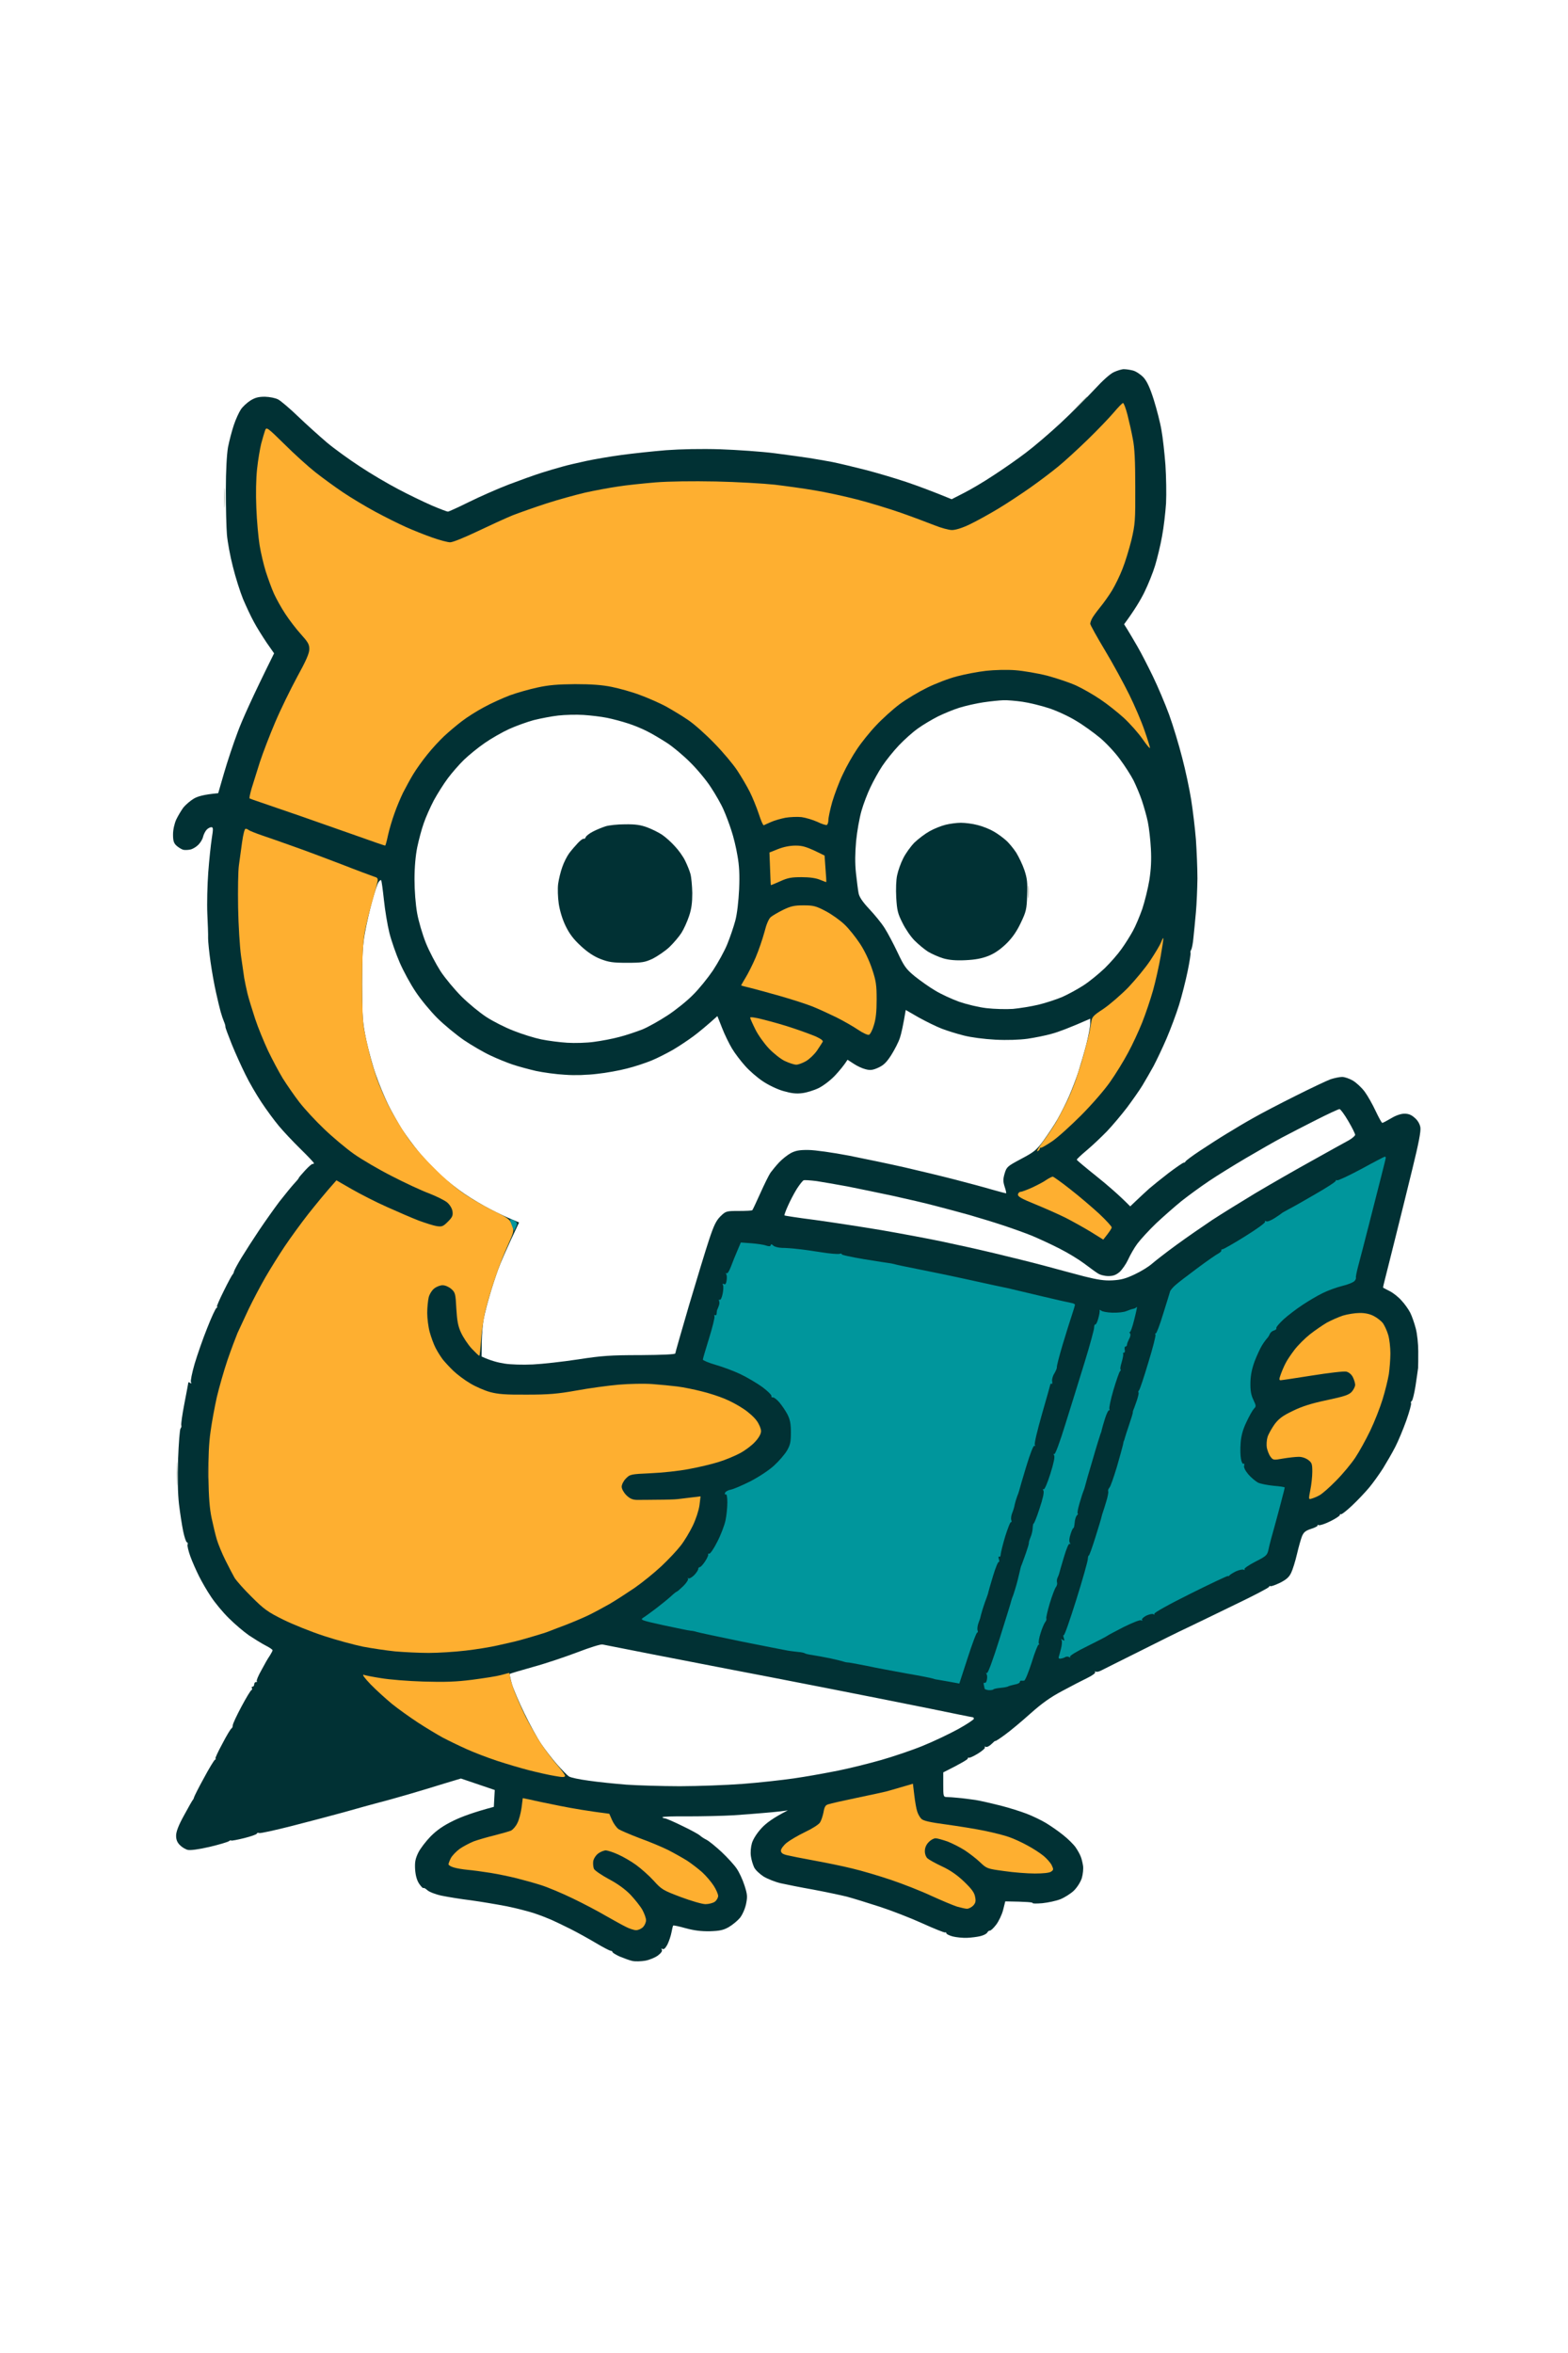 <svg version="1.2" xmlns="http://www.w3.org/2000/svg" viewBox="0 0 1024 1536" width="1024" height="1536"><style>.a{opacity:1;fill:#013134}.b{opacity:.45;fill:#3d553a}.c{opacity:1;fill:#feaf30}.d{opacity:.99;fill:#01979d}.e{opacity:.96;fill:#273a36}</style><path fill-rule="evenodd" class="a" d="m734 241c1.4 0 4.1 0.4 6 0.9 1.9 0.5 5 2.6 6.8 4.5 2.3 2.6 4.2 6.7 6.7 14.6 1.9 6.1 4.2 14.9 5 19.8 0.9 4.8 2 15 2.6 22.7 0.5 7.7 0.7 18.9 0.4 25-0.4 6.1-1.5 15.7-2.6 21.5-1 5.8-3.1 14.3-4.5 19-1.4 4.7-4.6 12.6-7 17.5-2.4 4.9-6.4 11.7-13.3 21l2.2 3.5c1.2 1.9 4.1 6.9 6.5 11 2.4 4.1 6.9 12.9 10.1 19.5 3.2 6.6 8 17.9 10.6 25 2.6 7.1 6.4 19.8 8.5 28 2.2 8.3 4.8 20.6 5.9 27.5 1.1 6.9 2.5 18.6 3.1 26 0.5 7.4 1 18.9 1 25.5-0.1 6.6-0.5 16.5-1 22-0.5 5.5-1.2 12.9-1.6 16.5-0.3 3.6-1 7.2-1.5 8-0.5 0.8-0.6 1.7-0.4 2 0.2 0.3-0.6 5.7-1.9 12-1.3 6.3-3.8 16.2-5.6 22-1.8 5.8-5.5 15.7-8.2 22-2.7 6.3-6.6 14.4-8.5 18-2 3.6-5.2 9.2-7.2 12.5-2 3.3-6.6 9.8-10.1 14.5-3.6 4.7-9.4 11.6-13 15.4-3.6 3.7-9.6 9.4-13.3 12.5-3.7 3.1-6.7 5.9-6.5 6.2 0.2 0.4 5.9 5.2 12.8 10.7 6.9 5.5 14.7 12.2 22.1 19.7l4.2-4c2.3-2.2 6-5.6 8.2-7.6 2.2-1.9 7.9-6.5 12.7-10.2 4.9-3.7 9.3-6.7 9.8-6.7 0.5 0 1.1-0.4 1.2-0.8 0.2-0.5 4.3-3.6 9.3-6.9 5-3.3 13-8.5 18-11.5 5-3.1 12.8-7.7 17.5-10.3 4.7-2.7 16.8-9 27-14.1 10.2-5.1 20.5-10 23-10.9 2.5-0.8 5.9-1.5 7.5-1.5 1.6 0 4.8 1.1 7 2.4 2.2 1.3 5.7 4.5 7.7 7.2 2 2.7 5.2 8.4 7.2 12.7 2 4.2 3.9 7.7 4.3 7.7 0.5 0 3-1.4 5.8-3 3.1-1.9 6.4-3 8.7-3 2.8 0 4.6 0.8 6.8 2.8 1.9 1.6 3.3 4.1 3.6 6.2 0.4 2.4-1.2 10.7-5.1 26.5-3.1 12.6-8 32.7-11 44.5-2.9 11.8-6.1 24.2-6.9 27.5-0.9 3.3-1.5 6.1-1.3 6.1 0.1 0.1 2 1.1 4.2 2.2 2.2 1.1 5.7 3.8 7.7 6.1 2.1 2.2 4.7 5.9 5.8 8.1 1.1 2.2 2.7 6.8 3.6 10.3 0.9 3.4 1.6 10 1.6 14.7 0 4.7 0 9.6-0.1 11-0.2 1.4-0.9 6.7-1.7 11.8-0.8 5-1.9 9.4-2.4 9.7-0.5 0.3-0.8 1-0.5 1.5 0.3 0.5-1.1 5.6-3.1 11.3-2 5.6-5.2 13.3-7.2 17.2-2 3.9-5.6 10.1-8 14-2.5 3.9-6.5 9.5-9 12.5-2.5 3-7.5 8.3-11.1 11.7-3.6 3.4-6.9 6-7.4 5.8-0.4-0.3-0.7 0-0.7 0.5 0 0.5-2.8 2.4-6.3 4.1-3.4 1.7-6.8 2.8-7.5 2.5-0.6-0.3-1-0.3-0.7 0.2 0.2 0.4-1.7 1.4-4.2 2.2-3.7 1.2-4.9 2.2-6 4.8-0.7 1.7-2.2 7-3.3 11.7-1.1 4.7-2.8 10.2-3.8 12.2-1.3 2.8-3.1 4.4-7.2 6.5-3 1.4-5.8 2.5-6.3 2.2-0.4-0.2-0.8 0-1 0.5-0.1 0.6-10.1 5.8-22.2 11.6-12.1 5.9-26 12.6-31 15-5 2.3-18.9 9.2-31 15.3-12.1 6-23.4 11.7-25 12.5-1.6 0.9-3.4 1.3-4 0.9-0.5-0.4-0.7-0.2-0.3 0.3 0.4 0.6-1.7 2.2-5 3.8-3.1 1.5-10.5 5.3-16.4 8.5-7.8 4.1-13.5 8.2-21 14.9-5.7 5.1-13.1 11.3-16.6 13.8-3.4 2.5-6.2 4.3-6.2 4 0-0.3-1.1 0.6-2.5 2-1.4 1.4-3.1 2.2-3.8 1.8-0.6-0.3-0.9-0.2-0.5 0.3 0.4 0.5-1.6 2.3-4.5 4.1-2.8 1.7-5.5 3-6 2.7-0.4-0.2-0.7 0.1-0.7 0.6 0 0.5-3.6 2.8-16 9v8c0 7.6 0.1 8 2.2 8.1 1.3 0 4.5 0.2 7.3 0.5 2.7 0.2 7.9 0.9 11.5 1.4 3.6 0.6 11 2.3 16.5 3.7 5.5 1.4 13.1 3.8 17 5.3 3.9 1.5 9.5 4.2 12.5 6 3 1.8 8.1 5.3 11.3 7.9 3.2 2.5 6.9 6.2 8.2 8.1 1.3 1.9 2.8 4.6 3.3 6 0.6 1.4 1.2 4.1 1.5 6 0.3 1.9-0.1 5.5-0.8 8-0.9 2.7-3 6-5.2 8.2-2.1 2-6.1 4.5-8.8 5.6-2.8 1.1-8 2.2-11.8 2.6-3.7 0.3-6.5 0.3-6.3-0.1 0.2-0.5-3.7-0.9-17.9-1.1l-1.4 5.6c-0.8 3.1-2.9 7.5-4.6 9.7-1.7 2.2-3.5 3.9-4.1 3.8-0.5-0.1-1.2 0.5-1.7 1.3-0.4 0.8-2.4 1.8-4.5 2.3-2 0.5-6 1-8.7 1.1-2.8 0.1-6.9-0.3-9.3-0.9-2.3-0.6-4.2-1.6-4.2-2.1 0-0.5-0.3-0.8-0.8-0.5-0.4 0.2-7-2.4-14.7-5.9-7.7-3.5-20.3-8.4-28-10.9-7.7-2.5-17.4-5.5-21.5-6.6-4.1-1-14-3.1-22-4.6-8-1.4-17.4-3.3-21-4.1-3.6-0.8-8.6-2.8-11.3-4.4-2.6-1.7-5.4-4.3-6.2-6-0.8-1.7-1.8-4.9-2.1-7.2-0.4-2.6-0.1-6.1 0.7-8.8 0.9-2.7 3.3-6.5 6.4-9.8 2.9-3.1 7.5-6.6 17-11.4l-4.5 0.6c-2.5 0.3-7.6 0.8-11.5 1.1-3.9 0.4-12.6 1-19.5 1.5-6.9 0.4-20.2 0.7-29.7 0.7-9.4-0.1-16.9 0.1-16.7 0.6 0.2 0.4 1 0.7 1.6 0.7 0.7 0 5.8 2.2 11.3 4.9 5.5 2.6 10.7 5.5 11.5 6.2 0.8 0.8 2.8 2.1 4.4 2.9 1.6 0.8 6 4.4 9.9 8 3.8 3.6 8.2 8.4 9.8 10.8 1.6 2.3 3.9 7.2 5.1 11 1.9 5.9 2 7.3 1 12.2-0.7 3.2-2.4 7-4 9-1.6 1.9-4.9 4.6-7.3 6-3.5 2-6 2.5-12.4 2.7-5.7 0.1-10.3-0.5-15.8-2-4.3-1.2-7.9-2-8.1-1.7-0.2 0.3-0.7 2.3-1.1 4.5-0.4 2.2-1.6 5.7-2.6 7.8-1.3 2.4-2.3 3.4-3.2 3q-1.2-0.8-0.5 0.5c0.5 0.7-0.4 2.1-2.5 3.7-1.7 1.3-5.5 2.9-8.2 3.4-2.8 0.5-6.6 0.6-8.5 0.2-1.9-0.4-5.6-1.8-8.3-2.9-2.6-1.2-4.7-2.5-4.7-2.9 0-0.5-0.6-0.8-1.3-0.9-0.6 0-5-2.3-9.7-5.1-4.7-2.8-12.1-6.9-16.5-9.1-4.4-2.2-10-4.9-12.5-6-2.5-1.1-7.4-3-11-4.2-3.6-1.2-11.7-3.3-18-4.6-6.3-1.2-16.9-3-23.5-3.9-6.6-0.8-15.1-2.2-19-3-3.9-0.8-8-2.4-9.3-3.5-1.2-1.1-2.4-1.8-2.7-1.5-0.3 0.3-1.5-1-2.7-2.7-1.5-2.2-2.4-5.3-2.7-9.3-0.3-4.8 0.1-7 2-11 1.3-2.7 5-7.5 8.1-10.7 4.2-4.2 8.4-7.1 15-10.3 5.1-2.5 13.1-5.5 26.3-9l0.6-11-22.1-7.5-11.3 3.4c-6.1 1.9-16.6 5.1-23.2 7-6.6 1.9-15.4 4.4-19.5 5.4-4.1 1.1-14 3.8-22 6.1-8 2.2-23.5 6.3-34.5 9.1-11 2.8-20.6 4.9-21.3 4.6-0.6-0.3-1.3-0.2-1.5 0.4-0.1 0.5-3.8 1.8-8.2 2.9-4.4 1.1-8.2 1.8-8.5 1.6-0.3-0.3-0.9-0.1-1.5 0.4-0.6 0.5-6.2 2.2-12.5 3.7-6.9 1.6-12.6 2.4-14.3 2-1.5-0.3-3.8-1.7-5.2-3.1-1.8-1.8-2.5-3.6-2.5-6.2 0-2.6 1.6-6.8 5.2-13.3 2.8-5.2 5.4-9.7 5.7-10 0.3-0.3 0.7-1.1 0.8-1.7 0.2-0.7 3-6.4 6.4-12.5 3.3-6.2 6.6-11.6 7.2-12 0.7-0.4 0.9-0.8 0.4-0.8-0.4 0 1.6-4.4 4.5-9.7 2.8-5.4 5.5-9.9 6-10 0.4-0.2 0.8-1.1 0.8-2 0-1 2.6-6.5 5.7-12.3 3.1-5.8 6-10.6 6.5-10.7 0.4-0.2 0.6-0.8 0.3-1.3-0.3-0.5-0.1-1 0.5-1 0.6 0 1-0.7 1-1.5 0-0.8 0.6-1.5 1.2-1.5 0.7 0 1-0.2 0.5-0.5-0.4-0.3 0.9-3.5 3-7.2 2-3.8 4.4-8 5.5-9.5 1-1.6 1.8-3.1 1.8-3.5 0-0.5-2.1-1.9-4.7-3.2-2.7-1.4-7.5-4.4-10.8-6.6-3.3-2.3-9.2-7.3-13-11.1-3.9-3.8-9.1-10.1-11.6-13.9-2.6-3.8-6.1-9.9-7.9-13.5-1.8-3.6-4.4-9.4-5.7-13-1.3-3.6-2.1-7.1-1.8-7.7 0.3-0.7 0.1-1.4-0.5-1.5-0.5-0.2-1.6-3.4-2.4-7.3-0.8-3.9-2-11.7-2.7-17.5-0.8-6.9-1-17-0.6-29.5 0.4-10.5 1.1-19.5 1.6-20 0.5-0.5 0.7-1.5 0.5-2-0.3-0.5 0.6-7 2-14.2 1.4-7.3 2.6-13.5 2.6-13.8 0-0.3 0.6-0.2 1.2 0.3q1.3 0.7 0.5-0.5c-0.4-0.7 0.7-6.1 2.4-12 1.8-6 5.4-16.4 8.2-23.3 2.7-6.9 5.4-12.8 6.1-13.2 0.6-0.4 0.8-0.8 0.3-0.8-0.4 0 1.6-4.6 4.4-10.2 2.8-5.7 5.4-10.5 5.8-10.8 0.3-0.3 0.8-1.2 0.9-2 0.2-0.8 2.4-4.9 4.9-9 2.5-4.1 7.7-12.2 11.6-18 3.9-5.8 9.8-14.1 13.1-18.5 3.4-4.3 7.6-9.5 9.4-11.5 1.8-1.9 3.3-3.7 3.3-4 0-0.3 1.9-2.5 4.2-5 2.3-2.5 4.5-4.4 4.9-4.2 0.5 0.1 0.8-0.1 0.8-0.5-0.1-0.5-4-4.6-8.8-9.3-4.8-4.7-11.1-11.4-14.1-15-3-3.6-8.1-10.5-11.4-15.5-3.3-5-8-13-10.4-18-2.5-5-6.5-13.8-8.9-19.7-2.4-6-4.3-11.1-4.2-11.5 0.1-0.5-0.3-1.9-0.9-3.3-0.6-1.4-1.6-4.3-2.2-6.5-0.6-2.2-2-7.8-3-12.5-1.1-4.7-2.7-13.7-3.6-20-0.9-6.3-1.6-13.3-1.6-15.5 0.1-2.2-0.2-9.4-0.5-16-0.3-6.6 0-18.7 0.6-27 0.6-8.2 1.7-18.3 2.3-22.2 1-6.3 1-7.3-0.3-7.3-0.8 0-2.2 0.7-3.1 1.7-0.9 1-1.9 3-2.3 4.6-0.3 1.5-1.7 3.8-3.1 5.2-1.4 1.4-3.7 2.8-5.3 3.1-1.5 0.3-3.6 0.4-4.7 0.1-1.1-0.4-3-1.5-4.3-2.7-1.7-1.6-2.2-3.1-2.2-7.2 0-3.2 0.9-7.1 2.1-9.8 1.2-2.5 3.3-6 4.7-7.9 1.5-1.8 4.5-4.4 6.7-5.7 2.5-1.5 6.3-2.7 16-3.6l3.8-13.1c2.1-7.3 6.1-19.3 8.9-26.7 2.7-7.4 9.2-22.1 23.8-51.5l-4.9-7c-2.6-3.9-6.4-9.9-8.3-13.5-2-3.6-5.1-10.3-7.1-15-1.9-4.7-4.9-14.1-6.6-21-1.8-6.9-3.5-16.3-3.9-21-0.4-4.7-0.7-17.7-0.7-29 0-12.8 0.6-23.3 1.4-28 0.8-4.1 2.5-10.6 3.8-14.5 1.3-3.9 3.4-8.4 4.6-10.2 1.2-1.8 4-4.4 6.2-5.8 3.1-1.9 5.2-2.5 9.5-2.5 3.2 0.1 6.8 0.8 8.7 1.8 1.7 0.9 7.6 5.9 13 11.1 5.4 5.2 13.9 12.8 18.8 17 4.9 4.1 14.6 11.1 21.5 15.6 6.9 4.6 18.1 11.2 25 14.8 6.9 3.7 16.8 8.4 22 10.7 5.2 2.2 9.9 4 10.5 4 0.6 0 6.9-2.9 14-6.4 7.1-3.5 18.9-8.7 26-11.4 7.1-2.7 16.6-6.1 21-7.5 4.4-1.4 10.5-3.2 13.5-4 3-0.9 10-2.5 15.5-3.7 5.5-1.2 16.1-3 23.5-4 7.4-1 20.5-2.4 29-3.1 9.7-0.7 23-1 35.5-0.6 11 0.4 27 1.5 35.5 2.6 8.5 1.1 18.6 2.5 22.5 3.1 3.9 0.6 10.6 1.8 15 2.6 4.4 0.9 14.1 3.2 21.5 5.1 7.4 1.9 19.6 5.5 27 8 7.4 2.5 17.1 6.1 29.5 11.2l8-4.1c4.4-2.2 13.2-7.4 19.5-11.6 6.3-4.1 15.8-10.7 21-14.7 5.2-3.9 15.4-12.6 22.5-19.2 7.1-6.6 17-16.4 22-21.8 5.6-6.1 10.5-10.5 13-11.6 2.2-1 5.1-1.9 6.5-1.9zm-107.5 221c-3.9 1.2-10.1 3.8-14 5.7-3.9 2-9.7 5.4-13 7.8-3.3 2.3-8.9 7.3-12.5 11.1-3.6 3.8-8.4 9.8-10.8 13.4-2.4 3.6-5.8 9.8-7.7 13.8-1.9 3.9-4.6 10.9-5.9 15.5-1.3 4.5-2.9 13.4-3.5 19.7-0.7 7.9-0.8 14.5-0.1 21 0.6 5.2 1.3 11.1 1.7 13 0.4 2.4 2.5 5.6 6.9 10.3 3.5 3.7 8.1 9.3 10.1 12.5 2 3.1 5.8 10.3 8.5 16 4.3 9.1 5.5 10.8 11.2 15.5 3.5 2.8 9.5 7.1 13.3 9.3 3.7 2.3 10.7 5.5 15.6 7.3 4.9 1.7 12.7 3.6 17.9 4.2 5.1 0.6 12.9 0.8 17.3 0.5 4.4-0.4 11.8-1.6 16.5-2.7 4.7-1.1 11.6-3.4 15.5-5 3.9-1.7 10.1-5.1 14-7.6 3.9-2.5 10.1-7.6 13.9-11.2 3.7-3.6 8.7-9.3 11-12.6 2.4-3.3 5.7-8.6 7.4-11.7 1.8-3.2 4.5-9.7 6.2-14.5 1.6-4.9 3.7-13.3 4.6-18.8 1.1-7.1 1.4-13.1 1-20.5-0.3-5.8-1.2-13.6-2-17.5-0.8-3.9-2.6-10.1-3.9-14-1.3-3.9-3.8-9.7-5.4-13-1.7-3.3-5.7-9.6-9-14-3.2-4.4-9.1-10.7-13.1-14-4-3.3-10.9-8.3-15.5-11-4.5-2.8-12.5-6.5-17.7-8.2-5.2-1.7-13-3.6-17.3-4.2-4.2-0.6-9.8-1.1-12.4-1-2.7 0.1-8.6 0.7-13.3 1.4-4.7 0.7-11.6 2.3-15.5 3.5zm-278 8.1c-4.4 1.2-11.6 3.8-16 5.8-4.4 2-11.6 6.1-15.9 9.1-4.4 3-10.5 8-13.6 11-3.1 3-7.8 8.4-10.5 12-2.7 3.6-6.8 10.1-9.2 14.5-2.3 4.4-5.3 11.1-6.6 15-1.4 3.9-3.2 10.8-4.2 15.5-1.1 5.4-1.8 13-1.8 21 0 7.5 0.7 16.3 1.7 22 0.9 5.2 3.5 14 5.7 19.5 2.2 5.5 6.6 13.8 9.6 18.5 3.1 4.7 9.3 12.1 13.7 16.5 4.5 4.5 11.7 10.4 16.1 13.3 4.4 2.9 12.5 7 18 9.1 5.5 2.2 13.6 4.7 18 5.6 4.4 0.9 12.1 1.9 17 2.2 4.9 0.3 12.8 0.1 17.5-0.6 4.7-0.6 12.1-2 16.5-3.2 4.4-1.1 11.1-3.4 15-4.9 3.9-1.6 11.3-5.8 16.5-9.2 5.2-3.4 12.7-9.4 16.5-13.3 3.9-3.8 9.7-11 13.1-16 3.3-5 7.5-12.6 9.3-17 1.8-4.4 4.2-11.4 5.3-15.5 1.2-4.5 2.1-12.6 2.5-20.5 0.4-9.6 0.1-15.4-1.1-22-0.8-5-2.6-12.4-4-16.5-1.3-4.1-3.6-10.2-5.1-13.5-1.4-3.3-5.1-9.8-8.2-14.5-3-4.7-9.2-12.1-13.7-16.5-4.4-4.4-11.2-10.1-15.1-12.6-3.9-2.5-9.7-6-13-7.6-3.3-1.7-8.9-4-12.5-5.1-3.6-1.2-9.6-2.8-13.5-3.6-3.9-0.8-10.8-1.6-15.5-1.9-4.7-0.3-12.1-0.1-16.5 0.4-4.4 0.5-11.6 1.9-16 3zm-105.4 118c-1.6 5.7-3.7 14.9-4.7 20.4-1.5 8-1.9 14.9-1.9 34 0.1 22.2 0.3 24.9 2.7 36.5 1.5 6.9 4.3 17.2 6.4 23 2 5.8 5.6 14.4 8 19.3 2.4 4.8 6.5 12 9 16 2.6 3.9 7.5 10.6 10.9 14.7 3.4 4.1 9.6 10.6 13.7 14.5 4.1 3.9 11.5 9.7 16.4 13 4.9 3.3 12.5 7.8 16.9 10 4.4 2.3 10.4 5.1 13.3 6.3l5.2 2.2c-8.3 17.4-12.1 26.3-13.8 31-1.7 4.7-4.2 12.3-5.5 17-1.4 4.7-3.1 11.2-3.7 14.5-0.7 3.3-1.3 10.3-1.4 15.5l-0.1 9.5c5.8 2.7 10.8 4 14.8 4.6 4.1 0.7 12.1 0.9 18.7 0.6 6.3-0.3 19.6-1.8 29.5-3.3 15.5-2.4 21.2-2.8 40.7-2.8 14.5-0.1 22.8-0.5 22.8-1.1 0-0.5 4.1-14.7 9-31.5 5-16.8 10.8-35.9 13-42.5 3.2-9.7 4.7-12.7 7.5-15.5 3.5-3.4 3.8-3.5 12-3.5 4.6 0 8.6-0.2 8.8-0.5 0.3-0.3 2.6-5.2 5.2-11 2.6-5.8 5.6-11.9 6.7-13.5 1.2-1.6 3.7-4.7 5.7-6.8 2-2.1 5.4-4.8 7.6-6 3.1-1.6 5.7-2.1 11.5-2 4.1 0 16 1.7 26.5 3.7 10.5 2.1 26.9 5.5 36.5 7.7 9.6 2.2 24.5 5.8 33 8 8.5 2.2 19.3 5.1 24 6.5 4.7 1.3 8.7 2.4 9 2.4 0.3 0-0.1-2-0.9-4.3-1.1-3.5-1.1-4.9 0-8.7 1.3-4.3 1.8-4.7 10.8-9.5 8.5-4.5 10-5.7 14.6-12 2.8-3.9 7-10.1 9.2-14 2.2-3.9 5.6-10.6 7.5-15 1.9-4.4 4.7-11.6 6.1-16 1.4-4.4 3.8-12.5 5.2-18 1.4-5.5 2.5-11.5 2.5-13.2v-3.3c-13.6 6-20.9 8.7-25 9.8-4.1 1.2-11.3 2.6-16 3.3-5.3 0.7-13.2 1-21 0.6-7.4-0.4-15.8-1.5-20.5-2.7-4.4-1.1-10.9-3.1-14.5-4.5-3.6-1.4-10.3-4.7-15-7.3l-8.5-4.9c-1.7 10.2-2.9 15.5-3.8 18.2-0.9 2.8-3.5 7.8-5.7 11.3-3.1 4.8-5 6.6-8.5 8.2-3.6 1.6-5.2 1.8-8.2 1-2.1-0.5-5.6-2.1-7.8-3.6l-4-2.6c-2.3 3.6-5.3 7.2-8.1 10.2-3 3.2-7.6 6.7-10.8 8.3-3.1 1.5-8 3-10.8 3.3-3.9 0.5-7.1 0.1-12.3-1.4-3.9-1.1-9.9-4-13.4-6.4-3.6-2.4-8.7-6.8-11.5-10-2.8-3.1-6.7-8.2-8.6-11.4-1.9-3.2-4.9-9.3-6.5-13.5l-3-7.6c-7.1 6.4-12 10.4-15.6 13.1-3.5 2.6-9.5 6.6-13.4 8.9-3.9 2.2-10.1 5.4-14 7-3.9 1.6-11.1 4-16 5.2-4.9 1.3-13.7 2.9-19.5 3.5-6.3 0.8-14.7 1-21 0.6-5.8-0.3-14.3-1.5-19-2.5-4.7-1.1-11.4-2.9-15-4.1-3.6-1.2-10.1-3.8-14.5-5.9-4.4-2-12.3-6.6-17.5-10.1-5.2-3.6-13.1-10.1-17.5-14.5-4.4-4.4-10.7-12-14-17-3.4-5-8-13.5-10.4-19-2.4-5.5-5.5-14.3-6.8-19.5-1.3-5.2-2.9-15-3.6-21.7-0.7-6.6-1.5-12.4-1.8-12.7-0.3-0.3-1.1 0.3-1.7 1.3-0.7 0.9-2.5 6.4-4.1 12.2zm593.9 154.6c-4.7 2.5-15 8.4-23 13.1-8 4.7-19 11.5-24.5 15.2-5.5 3.7-13.6 9.6-18 13.1-4.3 3.5-11.7 10-16.4 14.4-4.6 4.4-10.1 10.4-12.3 13.3-2.1 2.8-4.8 7.6-6.1 10.5-1.3 2.8-3.8 6.4-5.5 8-2.4 2-4.2 2.7-7.4 2.7-2.4 0-5.5-0.8-6.9-1.8-1.5-0.9-5.5-3.9-9-6.5-3.5-2.6-10.7-7-15.9-9.6-5.2-2.7-13.3-6.4-18-8.4-4.7-1.9-13.4-5-19.5-7-6-2-15.7-4.9-21.5-6.6-5.8-1.6-15.7-4.3-22-5.9-6.3-1.7-18.9-4.6-28-6.6-9.1-1.9-22.3-4.7-29.5-6.1-7.1-1.3-16.3-2.9-20.2-3.5-4-0.5-7.9-0.8-8.5-0.5-0.7 0.3-2.7 2.9-4.5 5.7-1.8 2.9-4.4 7.9-5.8 11.1-1.4 3.1-2.4 5.9-2.2 6.1 0.1 0.2 9.2 1.6 20.2 3 11 1.5 30.4 4.5 43 6.6 12.7 2.2 30.4 5.5 39.5 7.4 9.1 1.9 24.4 5.3 34 7.6 9.6 2.3 24.3 5.9 32.5 8.1 8.3 2.3 20.2 5.4 26.5 7.1 8.8 2.2 13.2 2.9 18.5 2.6 5.5-0.3 8.6-1.1 14.5-3.9 4.1-1.9 9.3-5.1 11.5-7.1 2.2-1.9 9.4-7.5 16-12.3 6.6-4.8 17-12 23-16 6.1-4 18.9-11.9 28.5-17.7 9.6-5.7 26.3-15.3 37-21.2 10.7-6 21.4-11.9 23.8-13.2 2.3-1.3 4.2-3 4.2-3.6 0-0.7-2-4.8-4.5-9-2.5-4.3-5.1-7.8-5.7-7.8-0.7 0-7.6 3.2-15.3 7.1-7.7 3.9-17.8 9.1-22.5 11.6zm-488.7 345.4c-8.2 2.3-15 4.3-15.3 4.6-0.3 0.2 0.3 3.1 1.3 6.6 1 3.4 4.7 12 8.2 19.2 3.5 7.2 8.4 16.2 11 20 2.6 3.8 7.3 9.9 10.4 13.4 3.1 3.5 6.5 7 7.6 7.7 1.1 0.8 7 2 13 2.8 6.1 0.9 17.1 2 24.5 2.6 7.4 0.5 23.2 1 35 1 11.8 0 30.3-0.7 41-1.5 10.7-0.8 25.8-2.5 33.5-3.6 7.7-1.1 20.5-3.4 28.5-5 8-1.6 20.8-4.8 28.5-7 7.7-2.2 19.9-6.3 27-9.2 7.2-2.9 17.6-7.9 23.3-11 5.6-3.1 10.2-6.2 10.2-6.7 0-0.5-0.3-1-0.7-1-0.5 0-12.7-2.5-27.3-5.5-14.6-3-46.1-9.2-70-13.9-23.9-4.7-52-10.1-62.5-12.1-10.4-2-32.7-6.3-49.5-9.6-16.8-3.3-31.4-6.2-32.5-6.4-1.1-0.3-8.4 2-16.2 5-7.9 3-20.9 7.4-29 9.6z"/><path class="b" d="m703 265.8l-6.5 6.7c10.5-10.1 13.5-13.1 13.5-13.3 0-0.1-0.1-0.2-0.3-0.2-0.1 0-3.2 3-6.7 6.7zm-556.6 59.3c0 5.8 0.1 8 0.3 5 0.2-3 0.2-7.8 0-10.5-0.2-2.8-0.3-0.3-0.3 5.5zm-31 637c0 6.9 0.1 9.6 0.3 6 0.2-3.6 0.2-9.2 0-12.5-0.2-3.3-0.3-0.4-0.3 6.5z"/><path class="c" d="m727.5 269.1c-2.8 3.3-10.4 11.3-17 17.7-6.6 6.4-15.4 14.5-19.5 17.8-4.1 3.4-12.2 9.5-18 13.6-5.8 4.1-15.2 10.3-21 13.8-5.8 3.5-14.1 8.1-18.5 10.2-4.9 2.4-9.4 3.8-11.8 3.8-2 0-7.2-1.4-11.4-3.1-4.3-1.7-14.1-5.4-21.8-8.1-7.7-2.7-20.8-6.7-29-8.8-8.2-2.1-20.6-4.8-27.5-5.9-6.9-1.2-18.6-2.8-26-3.7-7.4-0.8-24.8-1.8-38.5-2.1-15.3-0.3-30.6-0.1-39.5 0.6-8 0.7-19 1.8-24.5 2.7-5.5 0.8-15.2 2.6-21.5 4-6.3 1.5-17.6 4.6-25 7-7.4 2.4-17.3 5.9-22 7.7-4.7 1.9-15.1 6.7-23.3 10.6-8.2 3.9-16 7.1-17.7 7.1-1.6 0-6.9-1.4-11.7-3.1-4.9-1.7-12.6-4.8-17.3-6.9-4.7-2.1-13.7-6.6-20-10-6.3-3.4-15.8-9.1-21-12.6-5.2-3.5-13.3-9.4-18-13.1-4.7-3.7-13.8-11.9-20.2-18.3-11.4-11.2-11.8-11.4-12.7-9-0.5 1.4-1.6 5.2-2.5 8.5-0.8 3.3-2.1 10.7-2.7 16.5-0.7 6.4-0.9 16.4-0.5 25.5 0.3 8.2 1.3 19.2 2.1 24.2 0.8 5.1 2.7 13 4.1 17.5 1.5 4.6 3.8 11 5.3 14.3 1.5 3.3 4.8 9.3 7.4 13.2 2.6 4 7.2 10 10.2 13.3 4.6 5.1 5.5 6.6 5.5 9.7 0 2.8-2.1 7.6-8 18.3-4.3 8-10.8 21.2-14.3 29.5-3.5 8.2-8 19.9-10 26-1.9 6-4.3 13.8-5.4 17.2-1 3.5-1.6 6.4-1.3 6.5 0.3 0.2 3.4 1.3 7 2.5 3.6 1.2 15.5 5.3 26.5 9.1 11 3.9 27.8 9.8 37.3 13.1 9.4 3.4 17.4 6.1 17.7 6.1 0.3 0 1.1-3 1.9-6.8 0.8-3.7 2.7-10.1 4.2-14.2 1.4-4.1 4-10.2 5.6-13.5 1.7-3.3 4.6-8.7 6.6-12 2-3.3 6.1-9.1 9.3-13 3.1-3.9 8.1-9.3 11-12 3-2.8 8.1-7.1 11.4-9.6 3.3-2.6 9.8-6.7 14.5-9.2 4.7-2.6 12.3-6 17-7.8 4.7-1.7 12.8-4 18-5.1 7.2-1.6 13.1-2.1 24.5-2.2 10.5 0 17.7 0.5 24 1.8 4.9 1 13.3 3.3 18.5 5.3 5.2 1.9 12.9 5.3 17 7.5 4.1 2.3 10.6 6.2 14.5 8.9 3.9 2.6 11.5 9.4 17 15.1 5.6 5.7 12.3 13.7 15 17.8 2.7 4.1 6.4 10.4 8.2 14 1.8 3.6 4.4 10 5.8 14.2 1.4 4.3 2.8 7.7 3.3 7.5 0.4-0.2 2.5-1.1 4.7-2.1 2.2-1 6.5-2.2 9.5-2.8 3-0.5 7.8-0.7 10.5-0.4 2.8 0.4 7.4 1.8 10.3 3.1 2.8 1.4 5.7 2.3 6.2 2 0.5-0.3 1-1.7 1-3.3 0-1.5 1.1-6.7 2.5-11.7 1.5-5 4.5-13.1 6.9-18 2.3-5 6.5-12.4 9.3-16.5 2.7-4.1 8.3-11.1 12.4-15.4 4.1-4.4 11-10.6 15.4-13.9 4.4-3.3 12.5-8.1 18-10.8 5.5-2.7 14.3-6.1 19.5-7.4 5.2-1.4 13.8-3 19-3.6 5.3-0.6 13.7-0.8 19-0.4 5.2 0.4 14.7 2 21 3.6 6.3 1.7 14.9 4.6 19 6.5 4.1 1.9 11.1 5.9 15.5 8.9 4.4 2.9 11.3 8.4 15.4 12.1 4.1 3.8 9.6 10 12.3 13.9 2.7 3.9 4.8 6.4 4.8 5.7 0-0.6-1.6-5.8-3.6-11.5-1.9-5.6-6.4-16.1-9.9-23.2-3.5-7.1-10.6-20.2-15.9-29-5.3-8.8-9.6-16.6-9.6-17.3 0-0.6 0.5-2.2 1.2-3.5 0.6-1.2 3-4.5 5.2-7.2 2.3-2.8 5.8-7.7 7.8-11 2-3.3 5.1-9.6 6.8-14 1.8-4.4 4.4-13 5.9-19 2.4-10.3 2.6-12.6 2.5-34.5 0-17-0.4-25.7-1.6-31.5-0.8-4.4-2.4-11.5-3.5-15.8-1.1-4.2-2.4-7.7-2.9-7.6-0.5 0-3.1 2.7-5.9 6zm-569.4 280.6c-0.7 4.9-1.6 11.7-2.1 15.3-0.5 3.6-0.7 16-0.5 27.5 0.2 11.5 1.1 25.7 1.9 31.5 0.8 5.8 1.8 12.3 2.1 14.5 0.4 2.2 1.3 6.7 2.1 10 0.8 3.3 3.1 10.7 5 16.5 1.9 5.8 5.8 15.2 8.5 21 2.8 5.8 7.1 13.9 9.6 18 2.6 4.1 7.4 11.1 10.8 15.5 3.4 4.4 10.7 12.3 16.2 17.5 5.4 5.2 14.1 12.5 19.3 16.2 5.2 3.7 16.5 10.3 25 14.6 8.5 4.4 19.5 9.5 24.4 11.3 4.8 1.9 10.1 4.5 11.7 5.9 1.7 1.5 3.1 3.8 3.4 5.7 0.4 2.8-0.1 3.9-3 6.8-3.1 3.1-3.9 3.4-7.3 2.9-2-0.3-7.3-2-11.7-3.6-4.4-1.7-13.9-5.8-21-9-7.2-3.2-17.5-8.5-22.9-11.6l-9.9-5.7c-7.6 8.5-13.6 16-18.4 22-4.7 6-11.6 15.5-15.3 21-3.7 5.5-9.3 14.5-12.5 20-3.2 5.5-8.2 15-11.1 21-2.8 6-6.1 13.1-7.3 15.7-1.1 2.7-4.1 10.5-6.5 17.5-2.4 7.1-5.5 18-7 24.3-1.4 6.3-3.3 16.5-4.1 22.5-1.1 7.5-1.5 16.9-1.4 29.5 0.2 13.4 0.8 20.9 2.1 27 1 4.7 2.5 11 3.4 14 0.9 3 3.4 9.1 5.6 13.5 2.2 4.4 4.9 9.6 6 11.5 1.2 1.9 6.2 7.6 11.2 12.5 8 8 10.5 9.8 20.6 14.8 6.3 3.1 18.2 7.9 26.5 10.6 8.2 2.7 19.7 5.8 25.5 7 5.8 1.1 15.2 2.5 21 3.1 5.8 0.5 15.7 1 22 1 6.3 0 17.1-0.7 24-1.5 6.9-0.8 16.3-2.3 21-3.4 4.7-1.1 9.6-2.2 11-2.5 1.4-0.3 6.5-1.7 11.5-3.2 4.9-1.4 9.9-3 11-3.5 1.1-0.4 6-2.4 11-4.2 4.9-1.9 11.7-4.8 15-6.4 3.3-1.6 9.4-4.9 13.5-7.2 4.1-2.4 11.5-7.2 16.5-10.6 4.9-3.4 12.8-9.8 17.4-14.1 4.6-4.3 10.3-10.4 12.6-13.4 2.4-3 5.9-8.9 7.9-13 2.1-4.4 3.9-9.9 4.4-13.4l0.7-5.8c-9.3 1.1-13.4 1.6-15 1.8-1.6 0.2-7.5 0.4-13 0.4-5.5 0.1-11.7 0.1-13.8 0.1-2.7-0.1-4.5-0.9-6.7-3.1-1.7-1.7-3-4.1-3-5.5 0-1.4 1.2-3.8 2.7-5.3 2.7-2.8 3.2-2.9 16.3-3.5 7.4-0.3 18.6-1.5 24.7-2.7 6.2-1.1 15-3.2 19.5-4.6 4.6-1.4 11-4.1 14.3-5.9 3.3-1.8 7.7-5.1 9.7-7.4 2.4-2.6 3.8-5.1 3.8-6.9 0-1.5-1.2-4.5-2.8-6.7-1.5-2.2-5.5-5.8-8.8-7.9-3.2-2.2-8.8-5.2-12.4-6.6-3.6-1.5-10.3-3.7-15-4.8-4.7-1.2-11.6-2.6-15.5-3.1-3.9-0.5-11.3-1.2-16.5-1.6-5.2-0.4-15.1-0.2-22 0.4-6.9 0.6-19.3 2.3-27.5 3.8-12.3 2.2-18.2 2.7-32.5 2.7-13.9 0.1-18.8-0.3-24-1.7-3.6-1-9.4-3.5-13-5.7-3.6-2.1-8.5-5.8-11-8.2-2.5-2.4-5.5-5.7-6.8-7.3-1.3-1.7-3.4-5-4.7-7.5-1.3-2.5-3-7.2-3.9-10.5-0.9-3.3-1.6-8.9-1.6-12.5 0-3.6 0.5-8.2 1-10.3 0.6-2.1 2.2-4.6 3.7-5.7 1.6-1.2 4-2.1 5.5-2 1.6 0 4 1.1 5.5 2.4 2.6 2.3 2.8 3.1 3.3 12.8 0.5 8.1 1.1 11.5 3.1 15.8 1.4 3 4.5 7.7 6.9 10.3 2.5 2.6 4.7 4.8 5 4.7 0.3 0 0.8-4.8 1.2-10.7 0.4-6 1.8-15.1 3.2-20.3 1.3-5.2 4.1-14.5 6.2-20.5 2-6 5.6-15.3 8-20.5 4.2-9.4 4.2-9.5 2.7-13.5-1.4-3.6-2.5-4.4-11.2-8.7-5.3-2.5-13.9-7.5-19.1-10.9-6-4-13.7-10.5-21-17.9-7.6-7.5-13.9-15-18.2-21.5-3.7-5.5-8.7-14.1-11.2-19-2.5-5-5.8-12.8-7.5-17.5-1.6-4.7-3.8-12.1-4.9-16.5-1.1-4.4-2.6-11.2-3.3-15-1-4.7-1.4-14.8-1.4-31 0.1-18.4 0.5-26.2 1.8-33.5 1-5.2 3.2-14.2 4.9-20 1.7-5.8 3.2-11.5 3.4-12.8 0.3-1.6-0.2-2.4-1.9-2.8-1.2-0.4-11-4-21.7-8.2-10.7-4.1-25.1-9.5-32-11.9-6.9-2.5-15.9-5.6-20-7-4.1-1.4-8-3-8.5-3.4-0.6-0.5-1.5-0.9-2.1-0.9-0.7 0-1.6 3.7-2.3 8.7zm349.9 4.6l-5.5 2.2c0.6 16.3 0.8 21.1 0.9 21.3 0 0.1 2.8-1 6.1-2.5 5-2.3 7.4-2.7 14-2.7 5.2 0 9.4 0.6 12 1.7 2.2 0.9 4.1 1.6 4.1 1.5 0.1-0.2-0.1-4.1-0.5-8.8l-0.6-8.5c-11.8-5.9-14.1-6.5-19-6.5-3.8 0-8 0.9-11.5 2.3zm3.5 39.6c-3.3 1.6-7 3.8-8.2 4.8-1.3 1.2-2.8 4.6-4.1 9.8-1.2 4.4-3.7 11.8-5.7 16.5-2 4.7-5 10.6-6.6 13.2-1.6 2.7-2.9 4.9-2.9 5 0 0.2 2.6 0.9 5.7 1.6 3.2 0.8 12.1 3.2 19.8 5.4 7.7 2.2 17.3 5.3 21.3 6.9 3.9 1.6 10.9 4.8 15.4 7 4.6 2.3 10.9 5.9 14 8 3.2 2.2 6.5 3.7 7.3 3.4 0.8-0.3 2.3-3.1 3.2-6.3 1.3-4 1.8-9 1.8-16.7 0-9.5-0.4-12.3-3-20-1.8-5.4-4.9-12-7.9-16.5-2.7-4.1-7.2-9.8-10.1-12.5-2.9-2.8-8.4-6.7-12.4-8.8-6.3-3.3-7.9-3.7-14.4-3.7-5.9 0-8.2 0.5-13.2 2.9zm246.7 21.3c-0.7 1.8-3.9 7.1-7 11.8-3.1 4.7-9.6 12.5-14.3 17.5-4.8 4.9-12.1 11.2-16.2 14-7.1 4.7-7.6 5.2-8.2 9.5-0.3 2.5-1.5 8.1-2.7 12.5-1.1 4.4-2.8 10.5-3.7 13.5-1 3-2.5 7.7-3.4 10.5-0.9 2.7-3.2 8.6-5.2 13-2.1 4.4-5.6 11.1-7.8 15-2.3 3.8-6.3 9.8-8.9 13.2-2.6 3.5-4.1 6.1-3.3 5.8 0.8-0.3 1.5-1 1.5-1.5 0-0.6 0.3-0.9 0.8-0.8 0.4 0.2 3.6-1.7 7.2-4.1 3.6-2.4 12.1-10.1 19-17 6.9-6.9 15.5-16.8 19-21.9 3.6-5.1 8.9-13.7 11.7-19 2.9-5.3 7-14.2 9.2-19.7 2.2-5.5 5.4-15 7.1-21 1.7-6.1 3.9-16.1 5-22.3 1.1-6.3 1.9-11.6 1.7-11.8-0.1-0.3-0.8 1-1.5 2.8zm-268.3 49.2c0.1 0.6 1.6 4 3.4 7.6 1.7 3.5 5.7 9.1 8.7 12.3 3 3.2 7.8 7 10.5 8.3 2.8 1.3 6.1 2.4 7.5 2.4 1.4 0 4.3-1.1 6.5-2.4 2.2-1.3 5.3-4.3 7-6.7 1.6-2.4 3.3-5 3.7-5.7 0.6-0.8-0.8-1.9-4.4-3.6-2.9-1.2-9.6-3.7-14.8-5.4-5.2-1.8-13.7-4.2-18.9-5.5-6-1.6-9.4-2-9.2-1.3zm193.6 105.7c-1.6 1.2-5.8 3.4-9.2 5-3.5 1.6-7 2.9-7.8 2.9-0.8 0-1.6 0.8-1.7 1.7-0.2 1.4 2.3 2.8 11.2 6.4 6.3 2.6 15.2 6.5 19.8 8.8 4.5 2.3 11.9 6.4 16.5 9.2l8.2 5.1c4.2-5.2 5.5-7.3 5.5-8 0-0.6-3.7-4.7-8.3-9-4.6-4.2-13-11.4-18.8-15.9-5.7-4.5-10.9-8.2-11.4-8.2-0.5 0-2.3 0.9-4 2zm193.5 88.7c-3 1-7.7 3.1-10.5 4.6-2.7 1.6-7.7 5-11 7.6-3.3 2.6-7.9 7.2-10.1 10.1-2.3 3-5 7-5.9 8.9-1 1.9-2.4 5.2-3.1 7.2-1.1 3-1.1 3.8-0.1 3.8 0.6 0 10-1.4 20.7-3.1 10.7-1.7 20.7-2.9 22.3-2.5 1.6 0.4 3.3 1.8 4.2 3.6 0.8 1.6 1.5 3.9 1.5 5 0 1.1-1 3.1-2.2 4.5-1.9 2.1-4.7 3-16.3 5.5-10.1 2.1-16.3 4.1-22.2 7-6.5 3.1-9.1 5-11.9 8.7-1.9 2.7-4 6.4-4.6 8.3-0.6 1.9-0.8 5.1-0.5 7 0.4 1.9 1.4 4.6 2.4 5.9 1.7 2.3 2 2.3 8.3 1.2 3.6-0.6 8.1-1.1 10-1.1 2-0.1 4.7 0.8 6.3 2 2.4 1.8 2.7 2.6 2.7 7.7 0 3.2-0.6 8.6-1.3 12-1.2 6.1-1.1 6.2 0.8 5.6 1.1-0.3 3.4-1.2 5-2.1 1.7-0.8 6.6-5.1 11-9.6 4.4-4.4 10.1-11.3 12.6-15.1 2.6-3.9 6.9-11.7 9.7-17.5 2.8-5.8 6.4-15 8.1-20.5 1.7-5.5 3.5-12.9 4.1-16.5 0.5-3.6 1-9.7 1-13.5 0-3.9-0.6-9.3-1.4-12-0.8-2.8-2.4-6.2-3.5-7.8-1.2-1.5-3.9-3.6-6.1-4.7-2.5-1.3-5.9-2-9.2-1.9-2.9 0-7.8 0.8-10.8 1.7zm-550 234.7c-2.5 0.7-10.8 2-18.5 3-10.8 1.4-18.1 1.6-32 1.2-9.9-0.3-22.3-1.3-27.5-2.2-5.2-0.8-10.4-1.8-11.5-2.2-1.2-0.3 0.7 2.2 4.5 6.2 3.6 3.7 9.9 9.4 14 12.8 4.1 3.3 11.8 8.8 17 12.2 5.2 3.4 12.4 7.7 16 9.7 3.6 1.9 10.6 5.3 15.5 7.5 5 2.3 14 5.7 20 7.7 6.1 2 15.5 4.8 21 6.2 5.5 1.4 13 3.1 16.7 3.7 5.4 1 6.8 0.9 6.8-0.1 0-0.6-2.3-3.8-5.1-7-2.8-3.1-7.4-9.3-10.4-13.7-2.9-4.4-7.5-12.5-10.3-18-2.7-5.5-6.1-13.3-7.6-17.3-1.4-3.9-2.6-8.1-2.6-9.2 0-1.1-0.3-1.9-0.7-1.9-0.5 0.1-2.8 0.7-5.3 1.4zm261.3 73.2c-4.3 1.3-8.7 2.5-9.8 2.8-1.1 0.3-9.4 2.1-18.5 4-9.1 1.9-17.6 3.8-19 4.3-1.9 0.5-2.6 1.6-3.2 5.2-0.5 2.5-1.5 5.5-2.3 6.7-0.8 1.3-5.2 4.1-9.7 6.2-4.6 2.2-10 5.4-12 7-2.1 1.7-3.8 4-3.8 5.1 0 1.5 1 2.3 3.8 3 2 0.5 10 2.1 17.7 3.5 7.7 1.4 19 3.7 25 5.2 6 1.4 17.5 4.8 25.5 7.5 8 2.7 19.9 7.4 26.5 10.5 6.6 3 14 6.1 16.5 6.9 2.5 0.7 5.4 1.4 6.5 1.4 1.1 0 2.9-0.9 4-2 1.6-1.7 1.9-2.9 1.3-5.8-0.5-2.8-2.3-5.2-7.3-10-4.4-4.2-9-7.4-14.2-9.8-4.3-2-8.6-4.4-9.6-5.3-1-0.9-1.8-3-1.7-4.9 0-2 0.9-4.1 2.5-5.7 1.3-1.4 3.3-2.5 4.5-2.5 1.1 0 4.6 1 7.8 2.1 3.1 1.2 8.2 3.8 11.2 5.7 3 2 7.5 5.4 10 7.8 4.4 4.2 4.7 4.3 15.8 5.8 6.1 0.9 15.1 1.6 20 1.6 5.4 0 9.4-0.4 10.6-1.2 1.7-1.2 1.7-1.5 0.4-4.3-0.9-1.7-3.3-4.4-5.4-6.1-2.2-1.8-6.8-4.8-10.4-6.7-3.6-2-9-4.5-12-5.5-3-1.1-10.2-2.9-16-4.1-5.8-1.2-17-3-25-4.1-10.6-1.4-15-2.4-16.3-3.7-1-1-2.2-3.1-2.7-4.8-0.6-1.7-1.4-6.4-1.9-10.6l-0.9-7.5zm-247.7 13.4c-0.5 3.5-1.7 8.1-2.8 10.1-1 2.1-2.9 4.2-4.1 4.8-1.2 0.5-6.1 1.9-10.8 3.1-4.6 1.1-10.7 2.9-13.5 3.9-2.7 1.1-6.9 3.3-9.2 4.9-2.3 1.7-4.9 4.4-5.8 6.1-0.8 1.6-1.5 3.4-1.5 4 0 0.5 1.5 1.5 3.3 2 1.8 0.6 5.9 1.3 9.2 1.6 3.3 0.3 10.1 1.2 15 2 5 0.8 12.6 2.4 17 3.5 4.4 1.1 11.6 3.1 16 4.5 4.4 1.4 13.7 5.3 20.5 8.6 6.9 3.3 16.6 8.4 21.5 11.3 5 2.8 11 6.2 13.3 7.3 2.3 1.2 5.4 2.2 6.7 2.2 1.4 0 3.4-0.9 4.5-2 1.1-1.1 2-3.1 2-4.5 0-1.4-1.1-4.4-2.4-6.8-1.3-2.3-4.8-6.7-7.7-9.8-3.5-3.6-8.4-7.2-14.1-10.2-4.8-2.6-9.2-5.6-9.8-6.7-0.5-1.1-0.7-3.4-0.5-5 0.3-1.7 1.7-3.9 3.3-5.1 1.5-1.1 3.8-2 5-2 1.2 0.1 4.8 1.2 8 2.7 3.2 1.4 8.4 4.4 11.7 6.8 3.3 2.4 8.5 7 11.5 10.3 5.2 5.8 6.2 6.3 17.8 10.7 6.7 2.5 13.9 4.6 16 4.6 2.1 0 4.8-0.7 6-1.5 1.2-0.8 2.2-2.5 2.3-3.8 0-1.2-1.3-4.2-2.9-6.7-1.6-2.5-4.9-6.4-7.5-8.8-2.6-2.3-7-5.7-9.9-7.6-2.9-1.8-8.4-4.9-12.3-6.9-3.8-1.9-12.1-5.4-18.5-7.7-6.3-2.4-12.6-5.1-14-6-1.3-1-3.2-3.6-4.2-5.9l-1.8-4.1c-13.5-1.7-24-3.5-32-5.1-7.9-1.6-15.4-3.1-16.5-3.4-1.1-0.3-3.3-0.8-5-1.1l-3-0.6z"/><path class="d" d="m889 763.1c-8 4.3-15.1 7.6-15.8 7.4-0.6-0.3-1-0.2-0.8 0.2 0.3 0.5-5.7 4.4-13.2 8.7-7.5 4.4-15.5 8.9-17.7 10-2.2 1.2-4.2 2.3-4.5 2.6-0.3 0.3-2.4 1.8-4.8 3.3-2.4 1.5-4.7 2.4-5.4 1.9-0.8-0.4-1-0.3-0.6 0.3 0.4 0.6-5.3 4.7-13 9.5-7.5 4.7-14.2 8.5-14.8 8.5-0.6 0-1 0.3-0.8 0.7 0.2 0.5-0.6 1.3-1.8 2-1.3 0.6-7.5 4.9-13.8 9.6-6.3 4.7-12.9 9.7-14.5 11.2-1.6 1.4-3.2 3.3-3.4 4.1-0.2 0.8-2.2 7.3-4.5 14.6-2.2 7.3-4.4 13-4.8 12.7-0.5-0.2-0.5 0.2-0.2 0.8 0.3 0.7-1.8 8.9-4.7 18.3-2.8 9.4-5.5 17.5-6 18-0.5 0.5-0.7 1.2-0.4 1.5 0.3 0.3-0.2 2.5-1 5-0.9 2.5-1.8 5.2-2.2 6-0.3 0.8-0.6 1.7-0.5 2 0.1 0.3-1 3.9-2.4 8-1.4 4.1-2.7 8.2-2.9 9-0.2 0.8-0.4 1.5-0.5 1.5-0.1 0-0.4 1.1-0.6 2.5-0.3 1.4-2.1 7.9-4 14.5-2 6.6-4.1 12.7-4.8 13.5-0.8 0.8-1.1 2-0.9 2.5 0.3 0.5-0.3 3.5-1.2 6.5-0.9 3-1.9 6.2-2.2 7-0.3 0.8-0.7 2.2-0.9 3-0.1 0.8-2 7-4.1 13.7-2.1 6.7-4 12-4.3 11.8-0.3-0.1-0.5 0.9-0.6 2.3-0.1 1.5-3.4 13.4-7.5 26.4-4.1 13-7.7 23.5-8.2 23.2-0.4-0.2-0.4 0.6 0 1.8 0.6 1.9 0.5 2.1-0.7 1.3-1.1-0.7-1.3-0.7-0.7 0.2 0.4 0.7 0.2 3.2-0.4 5.5-0.6 2.4-1.3 4.9-1.5 5.5-0.2 0.8 0.3 1.2 1.3 1 1-0.1 2.4-0.6 3-1 0.7-0.4 1.9-0.4 2.5 0 0.8 0.5 1 0.4 0.6-0.2-0.4-0.6 4.5-3.6 11.5-7 6.7-3.3 12.4-6.3 12.7-6.6 0.3-0.3 5.1-2.9 10.8-5.8 5.9-2.9 10.7-4.8 11.4-4.4 0.8 0.5 1 0.4 0.6-0.2-0.4-0.5 0.8-1.8 2.7-2.8 1.9-0.9 4.1-1.4 4.7-1 0.8 0.5 1 0.4 0.6-0.2-0.4-0.6 9.4-6.1 23.3-13 13.2-6.6 24.3-11.8 24.7-11.7 0.4 0.2 0.9 0 1.2-0.5 0.3-0.4 2.2-1.6 4.2-2.6 2.1-0.9 4.4-1.4 5-1 0.8 0.3 1 0.2 0.5-0.3-0.4-0.5 2.7-2.7 7-4.9 7.3-3.7 7.9-4.3 8.7-8 0.4-2.2 2.3-9.4 4.2-16 1.8-6.6 4-14.7 4.8-18 0.9-3.3 1.6-6.2 1.6-6.5 0-0.3-3.3-0.8-7.2-1.1-4-0.4-8.7-1.3-10.3-2.1-1.6-0.9-4.5-3.3-6.3-5.4-2-2.4-3.1-4.6-2.7-5.7 0.3-0.9 0.1-1.5-0.5-1.2-0.5 0.3-1.3-1.2-1.6-3.3-0.4-2-0.5-6.6-0.2-10.2 0.3-4.5 1.4-8.7 3.7-13.5 1.8-3.9 4-7.8 4.9-8.8 1.6-1.6 1.6-2-0.3-6-1.5-3.1-2-6-1.9-11.2 0.1-4.9 1-9.1 2.8-14 1.5-3.9 3.7-8.6 4.9-10.5 1.2-1.9 2.7-3.9 3.3-4.5 0.5-0.5 1.3-1.8 1.7-2.8 0.4-0.9 1.6-1.9 2.7-2.2 1.1-0.3 1.8-1 1.5-1.5-0.3-0.5 1.9-3.1 4.8-5.8 2.9-2.6 8.4-6.8 12.2-9.3 3.9-2.6 9.8-6.1 13.3-7.8 3.4-1.7 9.2-3.8 12.9-4.7 3.8-0.9 7.3-2.4 8-3.3 0.7-0.9 1-1.8 0.8-2.1-0.2-0.3 0.5-3.9 1.6-8 1.1-4.1 4.3-16.3 7-27 2.7-10.7 6.3-24.7 7.9-31 1.6-6.3 3-11.8 3-12.3 0-0.4-0.3-0.7-0.8-0.6-0.4 0.1-7.2 3.6-15.2 8zm-556 33.1c0 0.2 0.6 1.9 1.3 3.8l1.4 3.5c2.4-4.7 2.3-5.2 0.7-6.3-1.1-0.7-2.2-1.2-2.7-1.2-0.4 0-0.7 0.1-0.7 0.2zm148.6 20.1c-1.3 2.9-3.1 7.5-4.2 10.4-1.1 2.9-2.3 4.9-2.9 4.5-0.6-0.4-0.7-0.2-0.2 0.5 0.4 0.7 0.5 2.7 0.2 4.3-0.3 2-0.9 2.8-1.7 2.2q-1.3-0.7-0.6 0.8c0.3 0.8 0.2 3.4-0.3 5.7-0.5 2.4-1.3 4.1-1.9 3.8-0.6-0.3-0.7 0.1-0.4 0.7 0.3 0.7 0.3 2.2-0.2 3.3-0.4 1.1-0.9 2.3-1.1 2.7-0.1 0.5-0.3 1.5-0.3 2.3 0 0.8-0.4 1.3-1 1-0.6-0.3-0.7 0.1-0.4 0.7 0.3 0.7-1.3 7.2-3.5 14.3-2.2 7.1-4.1 13.5-4.1 14 0 0.5 3.7 2.1 8.2 3.4 4.6 1.3 11.9 4 16.3 6.1 4.4 2.1 10.8 5.9 14.3 8.4 3.4 2.5 6.1 5.2 6 5.8-0.2 0.7 0.3 1.2 1 1 0.6-0.1 2.6 1.4 4.2 3.3 1.6 1.9 4 5.4 5.2 7.7 1.7 3.3 2.3 6 2.3 11.8 0 6.3-0.4 8.2-2.6 12-1.5 2.5-5.3 6.9-8.5 9.8-3.4 3.1-10 7.4-15.4 10.2-5.2 2.6-11 5.1-12.7 5.4-1.8 0.3-3.5 1.3-3.8 2.1-0.3 0.8-0.1 1.3 0.5 1 0.6-0.3 1 1.8 1 5.2 0 3.2-0.5 8.5-1.2 11.8-0.7 3.3-3.1 9.6-5.4 14-2.2 4.4-4.6 7.9-5.2 7.7-0.7-0.1-1 0.1-0.7 0.5 0.2 0.5-0.7 2.5-2 4.5-1.4 2.1-2.9 3.8-3.5 3.8-0.6 0-1 0.6-1 1.2 0 0.7-1.2 2.5-2.7 4.1-1.6 1.5-3.2 2.4-3.8 2-0.6-0.5-0.7-0.4-0.2 0.2 0.4 0.6-0.9 2.7-3 4.8-2.1 2-4 3.7-4.3 3.7-0.3 0-2.1 1.4-4 3.2-2 1.8-6.3 5.3-9.6 7.8-3.3 2.5-7 5.2-8.3 6-2.2 1.4-1.5 1.7 13 4.9 8.5 1.8 16.5 3.5 17.9 3.6 1.4 0.1 3.2 0.5 4 0.8 0.8 0.3 13.9 3.1 29 6.2 15.1 3 29.1 5.8 31 6.1 1.9 0.3 4.9 0.6 6.5 0.8 1.6 0.1 3.5 0.5 4 0.8 0.5 0.4 2.8 0.9 5 1.2 2.2 0.3 7.4 1.3 11.5 2.1 4.1 0.9 8.2 1.9 9 2.2 0.8 0.3 1.8 0.5 2.3 0.5 0.4-0.1 6 0.9 12.5 2.2 6.4 1.4 18.5 3.6 26.7 5.1 8.3 1.4 15.7 2.9 16.5 3.2 0.8 0.3 2.4 0.7 3.5 0.8 1.1 0.2 4.7 0.8 8 1.4 3.3 0.6 6 1.1 6 1.1 0 0 2.5-7.6 5.5-16.9 3-9.3 5.8-16.8 6.3-16.5 0.4 0.2 0.4-0.4 0.1-1.4-0.3-0.9 0-3 0.6-4.7 0.6-1.7 1.2-3.2 1.2-3.5 0-0.3 0.7-2.8 1.5-5.5 0.9-2.8 2-6.1 2.6-7.5 0.5-1.4 1.1-3 1.1-3.5 0.1-0.5 1.5-5.4 3.1-10.7 1.6-5.3 3.3-9.5 3.8-9.2 0.4 0.2 0.4-0.6 0-1.9-0.4-1.3-0.3-1.9 0.2-1.5 0.6 0.3 1-0.4 1-1.5 0.1-1.2 1.4-6.6 3-11.9 1.7-5.3 3.3-9.5 3.8-9.2 0.4 0.2 0.4-0.4 0.1-1.4-0.3-0.9 0-3.1 0.7-4.7 0.7-1.7 1.4-4.1 1.6-5.5 0.3-1.4 1-3.6 1.5-5 0.6-1.4 1.2-3.2 1.4-4 0.2-0.8 2.2-7.9 4.6-15.7 2.6-8.5 4.7-13.9 5.3-13.5 0.6 0.4 0.7 0.2 0.3-0.6-0.5-0.6 1.7-9.7 4.7-20.2 3-10.5 5.5-19.2 5.5-19.5 0-0.3 0.3-0.3 0.8-0.1 0.4 0.2 0.5-0.6 0.3-1.8-0.2-1.1 0.4-3.5 1.5-5.1 1-1.7 1.7-3.5 1.6-4-0.2-0.5 1.5-7.1 3.7-14.5 2.2-7.4 5-16.2 6.1-19.5 1.1-3.3 2-6.3 2-6.8 0-0.4-1-0.9-2.2-1.1-1.3-0.2-10.2-2.2-19.8-4.5-9.6-2.3-19.3-4.6-21.5-5.1-2.2-0.4-13.2-2.8-24.5-5.3-11.3-2.5-26.8-5.7-34.5-7.2-7.7-1.5-14.7-3-15.5-3.3-0.8-0.2-2.2-0.5-3-0.6-0.8-0.1-8.3-1.2-16.7-2.6-8.3-1.4-15-2.8-14.7-3.3 0.2-0.4-0.4-0.5-1.3-0.2-1 0.3-6.3-0.1-11.8-1-5.5-0.9-12.7-1.9-16-2.2-3.3-0.4-7.8-0.7-10-0.7-2.2-0.1-4.7-0.7-5.5-1.5-1-1-1.6-1-1.7-0.2-0.2 0.8-1.1 0.8-3 0.2-1.6-0.6-5.9-1.2-9.7-1.5l-6.8-0.5zm260.4 37.2c-0.3 0.3-1.1 0.7-2 0.9-0.8 0.1-2.8 0.8-4.5 1.5-1.6 0.7-5.7 1.1-9 1-3.3-0.1-6.6-0.7-7.3-1.3-0.8-0.6-1.3-0.7-1.1-0.1 0.2 0.6-0.2 2.9-0.9 5.3-0.6 2.3-1.5 4-1.9 3.8-0.4-0.2-0.8 0.8-0.8 2.3-0.1 1.4-2.8 11.4-6.1 22.1-3.3 10.7-8.9 28.8-12.5 40.2-3.8 12.4-6.8 20.4-7.4 20-0.6-0.4-0.6-0.1-0.1 0.8 0.6 1-0.3 5.2-2.5 12.2-2 6.3-3.8 10.4-4.4 10-0.6-0.4-0.6-0.1-0.1 0.8 0.6 1-0.3 5.1-2.5 11.7-1.8 5.6-3.6 10-3.9 9.9-0.2-0.2-0.5 1-0.6 2.8 0 1.7-0.7 4.5-1.4 6.1-0.7 1.7-1.2 3.3-1.1 3.8 0.1 0.4-0.8 3.3-1.9 6.5-1.1 3.1-2.3 6.4-2.6 7.2-0.4 0.8-0.8 2-0.9 2.5-0.1 0.6-1 4.2-1.9 8-1 3.9-2.3 8.1-2.8 9.5-0.6 1.4-1.2 3.2-1.4 4-0.1 0.8-3.6 11.9-7.6 24.7-4.4 14-7.7 22.9-8.3 22.5-0.6-0.4-0.7-0.2-0.2 0.6 0.4 0.6 0.5 2.3 0.2 3.7-0.2 1.4-0.9 2.3-1.5 2-0.5-0.3-0.8 0.3-0.5 1.3 0.2 0.9 0.4 2 0.5 2.5 0 0.4 1.2 0.8 2.5 1 1.4 0.1 2.9-0.1 3.3-0.5 0.4-0.4 2.5-0.8 4.7-1 2.2-0.2 4.5-0.6 5-1 0.6-0.3 2.5-0.8 4.3-1.2 1.8-0.3 3.2-1 3.2-1.6 0-0.5 0.4-0.9 0.8-0.9 0.4 0.1 1.3 0.1 2 0 0.7 0 2.9-5.5 5-12 2-6.6 4.1-11.8 4.5-11.5 0.4 0.2 0.5-0.2 0.1-0.8-0.3-0.7 0.2-3.8 1.2-6.8 0.9-3 2.3-6.2 2.9-7 0.7-0.8 1.1-1.9 0.8-2.5-0.2-0.5 0.8-5 2.3-10 1.5-4.9 3.3-9.7 4-10.5 0.6-0.8 1-2.2 0.7-3-0.2-0.8-0.1-2.2 0.3-3 0.4-0.8 0.8-1.9 1-2.5 0.1-0.5 1.5-5.4 3.1-10.7 1.7-5.8 3.2-9.4 3.8-9 0.7 0.4 0.7 0.2 0.1-0.8-0.5-0.9-0.3-3.1 0.6-5.7 0.7-2.3 1.6-4 1.8-3.8 0.3 0.1 0.6-1.3 0.8-3.3 0.1-2.1 0.8-4.3 1.5-5 0.7-0.7 0.9-1.3 0.5-1.2-0.4 0 0.1-3 1.2-6.7 1.1-3.8 2.3-7.5 2.7-8.3 0.3-0.8 0.8-2.3 1-3.2 0.2-1 2.4-8.7 4.9-17 2.4-8.4 4.8-16 5.1-16.8 0.4-0.8 0.8-2.2 0.9-3 0.2-0.8 1.1-4.1 2.1-7.2 1-3.1 2.2-5.5 2.6-5.2 0.4 0.2 0.5-0.2 0.2-0.8-0.3-0.7 0.8-6.2 2.6-12.3 1.8-6 3.7-11.6 4.3-12.3 0.6-0.7 0.8-1.3 0.4-1.2-0.4 0-0.1-2.1 0.7-4.7 0.8-2.7 1.2-5.1 1-5.5-0.3-0.5 0-0.8 0.5-0.8 0.6 0 0.8-0.9 0.5-2-0.2-1.1 0-2 0.5-2 0.6 0 1-0.6 1-1.2 0-0.7 0.7-2.4 1.4-3.8 0.9-1.6 1.1-3 0.5-3.7-0.5-0.7-0.5-1-0.1-0.7 0.4 0.3 1.7-3.2 2.8-7.7 1.2-4.6 2-8.4 1.9-8.6-0.1-0.2-0.3-0.1-0.5 0.2z"/><path class="e" d="m135.3 961c0 4.1 0.2 5.9 0.4 4 0.2-1.9 0.2-5.3 0-7.5-0.2-2.2-0.4-0.6-0.4 3.5z"/><path class="b" d="m370.5 701.7c3.3 0.2 8.3 0.2 11 0 2.8-0.2 0.1-0.3-6-0.3-6.1 0-8.3 0.1-5 0.3zm67.5 465c2.5 0.2 6.8 0.2 9.5 0 2.8-0.2 0.7-0.3-4.5-0.3-5.2 0-7.5 0.1-5 0.3z"/><path class="a" d="m617.5 538.4c-2.8 0.7-7.4 2.5-10.4 4.2-2.9 1.6-7.4 5-10 7.5-2.5 2.6-5.8 7.2-7.3 10.3-1.6 3.1-3.3 8-3.9 10.9-0.7 3-0.9 9.2-0.6 14.7 0.5 8.3 1 10.4 4.1 16.5 1.9 3.9 5.4 9 7.8 11.4 2.4 2.4 6.3 5.7 8.8 7.3 2.5 1.5 7 3.5 10 4.4 3.8 1.1 8.2 1.5 14.5 1.2 6.4-0.3 10.7-1.1 15-2.8 4-1.6 7.8-4.2 11.7-8 3.9-3.8 6.8-8 9.4-13.5 3.5-7.3 3.9-8.9 4.2-18 0.3-8.3 0-11.1-1.8-16.5-1.2-3.6-3.7-8.7-5.4-11.5-1.8-2.7-4.8-6.4-6.7-8-1.9-1.7-5.4-4.3-7.9-5.7-2.5-1.5-7.2-3.4-10.5-4.2-3.3-0.9-8.2-1.5-11-1.5-2.7 0-7.2 0.6-10 1.3zm-222 1c-2.2 0.7-5.9 2.2-8.2 3.4-2.4 1.2-4.5 2.9-4.8 3.7-0.3 0.8-0.8 1.3-1.3 1-0.4-0.2-2.1 1-3.8 2.8-1.7 1.8-4.3 4.8-5.7 6.7-1.4 1.9-3.5 6-4.5 9-1.1 3-2.3 8-2.7 11-0.4 3.1-0.2 8.8 0.4 13 0.7 4.6 2.4 10.2 4.5 14.5 2.5 5.1 5.1 8.6 9.9 13 4.4 4.1 8.5 6.8 12.8 8.5 5.5 2.1 8 2.5 17.4 2.5 9.9 0 11.6-0.3 16.8-2.7 3.1-1.6 8-4.9 10.8-7.5 2.8-2.7 6.3-6.8 7.9-9.3 1.6-2.5 3.8-7.4 5-11 1.6-4.7 2.1-8.8 2.1-15-0.1-4.7-0.6-10.3-1.2-12.5-0.6-2.2-2.2-6.1-3.5-8.7-1.3-2.7-4.3-6.9-6.7-9.4-2.3-2.6-6-5.9-8.2-7.4-2.2-1.5-6.6-3.7-9.8-4.9-4.3-1.6-7.8-2.1-14.5-2-4.8 0-10.5 0.6-12.7 1.3z"/><path class="b" d="m671.3 582.5c0 3.9 0.2 5.2 0.4 3 0.2-2.2 0.2-5.4 0-7-0.2-1.6-0.4 0.1-0.4 4z"/></svg>